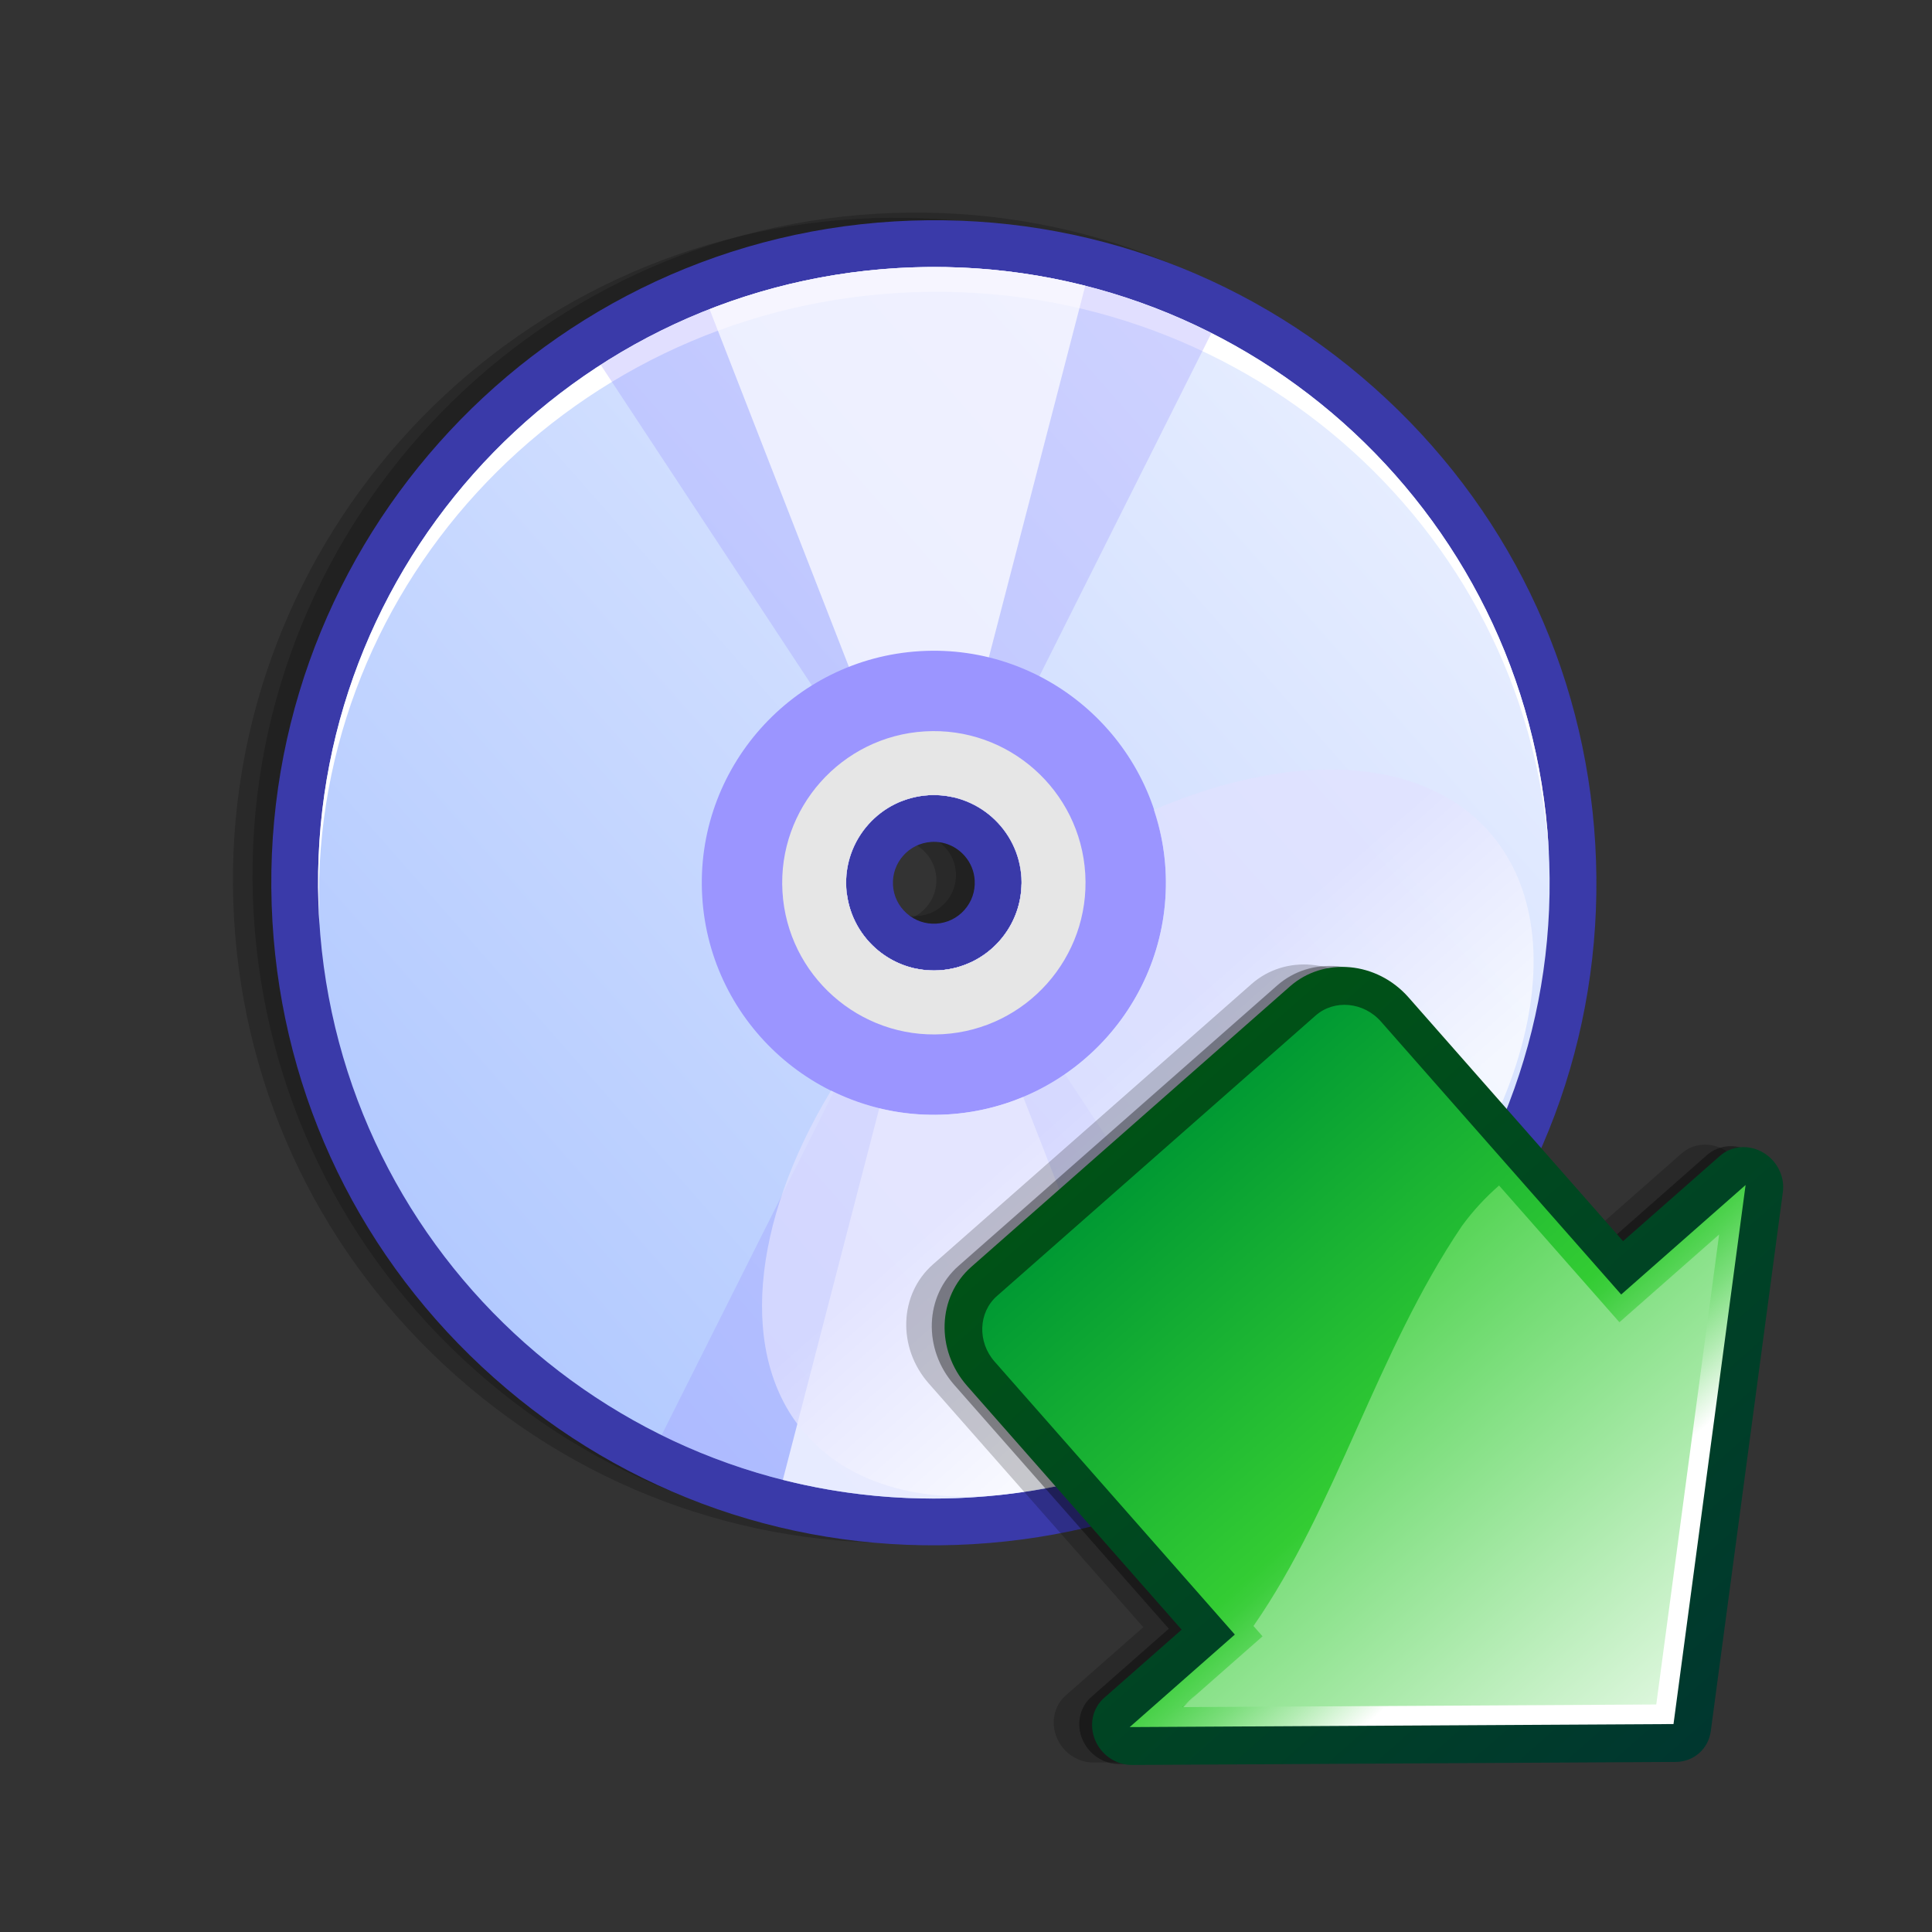 <?xml version="1.0" encoding="UTF-8" standalone="no"?>
<!-- Created with Sodipodi ("http://www.sodipodi.com/") -->

<svg
   xmlns:a="http://ns.adobe.com/AdobeSVGViewerExtensions/3.0/"
   xmlns:dc="http://purl.org/dc/elements/1.1/"
   xmlns:cc="http://creativecommons.org/ns#"
   xmlns:rdf="http://www.w3.org/1999/02/22-rdf-syntax-ns#"
   xmlns:svg="http://www.w3.org/2000/svg"
   xmlns="http://www.w3.org/2000/svg"
   xmlns:sodipodi="http://sodipodi.sourceforge.net/DTD/sodipodi-0.dtd"
   xmlns:inkscape="http://www.inkscape.org/namespaces/inkscape"
   width="48pt"
   height="48pt"
   viewBox="0 0 256 256"
   style="overflow:visible;enable-background:new 0 0 256 256"
   xml:space="preserve"
   id="svg4445"
   sodipodi:version="0.32"
   sodipodi:docname="Gnome-mime-application-x-iso-image.svg"
   version="1.1"
   inkscape:version="0.91 r13725"><rect x="0" y="0" width="256" height="256" fill="#333333" stroke="none"/><defs
     id="defs4533" /><sodipodi:namedview
     id="base"
     showgrid="false"
     inkscape:zoom="13.935677"
     inkscape:cx="30.381554"
     inkscape:cy="30"
     inkscape:window-width="1855"
     inkscape:window-height="1056"
     inkscape:window-x="65"
     inkscape:window-y="24"
     inkscape:window-maximized="1"
     inkscape:current-layer="Layer_1" /><g
     id="Layer_1"
     style="stroke:#000000;"><g
       id="g4447"><linearGradient
         id="XMLID_1_"
         gradientUnits="userSpaceOnUse"
         x1="129"
         y1="11"
         x2="129"
         y2="245"><stop
           offset="0"
           style="stop-color:#494949"
           id="stop4452" /><stop
           offset="1"
           style="stop-color:#000000"
           id="stop4453" /><a:midPointStop
           offset="0"
           style="stop-color:#494949"
           id="midPointStop4454" /><a:midPointStop
           offset="0.5"
           style="stop-color:#494949"
           id="midPointStop4455" /><a:midPointStop
           offset="1"
           style="stop-color:#000000"
           id="midPointStop4456" /></linearGradient><linearGradient
         id="XMLID_2_"
         gradientUnits="userSpaceOnUse"
         x1="29.053"
         y1="29.053"
         x2="226.947"
         y2="226.947"><stop
           offset="0"
           style="stop-color:#FFFFFF"
           id="stop4460" /><stop
           offset="1"
           style="stop-color:#DADADA"
           id="stop4461" /><a:midPointStop
           offset="0"
           style="stop-color:#FFFFFF"
           id="midPointStop4462" /><a:midPointStop
           offset="0.5"
           style="stop-color:#FFFFFF"
           id="midPointStop4463" /><a:midPointStop
           offset="1"
           style="stop-color:#DADADA"
           id="midPointStop4464" /></linearGradient><path
         style="fill:none;stroke:none;"
         d="M256,256H0V0h256V256z"
         id="path4466" /></g><g
       id="g3440"
       transform="matrix(-0.901,0.793,-0.793,-0.901,360.487,154.847)"><g
         id="g3393"><g
           id="g4467"><path
             style="opacity:0.2;stroke:none"
             d="m 121.281,84.41 c -19.393,2.387 -36.691,12.183 -48.715,27.581 -12.023,15.397 -17.33,34.559 -14.943,53.951 2.387,19.389 12.182,36.689 27.582,48.713 31.789,24.818 77.844,19.148 102.663,-12.639 12.004,-15.373 17.299,-34.531 14.908,-53.946 C 200.387,128.657 190.602,111.357 175.227,99.352 159.828,87.329 140.67,82.022 121.281,84.41 m 6.154,76.154 c -1.102,-0.859 -1.732,-2.162 -1.732,-3.568 0,-1.014 0.328,-1.973 0.953,-2.771 0.742,-0.951 1.813,-1.557 3.014,-1.705 1.197,-0.146 2.379,0.18 3.326,0.922 0.951,0.742 1.555,1.811 1.701,3.01 0.148,1.201 -0.18,2.385 -0.92,3.334 -1.533,1.96 -4.377,2.312 -6.342,0.778 z"
             id="path4468"
             inkscape:connector-curvature="0" /><path
             style="opacity:0.2;stroke:none"
             d="m 119.281,83.41 c -19.393,2.387 -36.691,12.183 -48.715,27.581 -12.023,15.397 -17.33,34.559 -14.943,53.951 2.387,19.389 12.182,36.689 27.582,48.713 31.789,24.818 77.844,19.148 102.663,-12.639 12.004,-15.373 17.299,-34.531 14.908,-53.946 C 198.387,127.657 188.602,110.357 173.227,98.352 157.828,86.329 138.67,81.022 119.281,83.41 m 6.154,76.154 c -1.102,-0.859 -1.732,-2.162 -1.732,-3.568 0,-1.014 0.328,-1.973 0.953,-2.771 0.742,-0.951 1.813,-1.557 3.014,-1.705 1.197,-0.146 2.379,0.18 3.327,0.922 0.951,0.742 1.555,1.811 1.701,3.01 0.148,1.201 -0.18,2.385 -0.92,3.334 -1.534,1.96 -4.378,2.312 -6.343,0.778 z"
             id="path4469"
             inkscape:connector-curvature="0" /><path
             style="fill:#3a3aa9;stroke:none"
             d="m 118.281,81.41 c -19.393,2.387 -36.691,12.183 -48.715,27.581 -12.023,15.397 -17.33,34.559 -14.943,53.951 2.387,19.389 12.182,36.689 27.582,48.713 31.789,24.818 77.844,19.148 102.663,-12.639 12.004,-15.373 17.299,-34.531 14.908,-53.946 C 197.387,125.657 187.602,108.357 172.227,96.352 156.828,84.329 137.67,79.022 118.281,81.41 m 6.154,76.154 c -1.102,-0.859 -1.732,-2.162 -1.732,-3.568 0,-1.014 0.328,-1.973 0.953,-2.771 0.742,-0.951 1.813,-1.557 3.014,-1.706 1.197,-0.146 2.379,0.181 3.327,0.923 0.951,0.742 1.555,1.811 1.701,3.01 0.148,1.201 -0.18,2.385 -0.92,3.334 -1.534,1.96 -4.378,2.312 -6.343,0.778 z"
             id="path4470"
             inkscape:connector-curvature="0" /><linearGradient
             id="XMLID_3_"
             gradientUnits="userSpaceOnUse"
             x1="59.398"
             y1="154.004"
             x2="195.034"
             y2="154.004"><stop
               offset="0"
               style="stop-color:#E6EDFF"
               id="stop4472" /><stop
               offset="1"
               style="stop-color:#B3CAFF"
               id="stop4473" /><a:midPointStop
               offset="0"
               style="stop-color:#E6EDFF"
               id="midPointStop4474" /><a:midPointStop
               offset="0.5"
               style="stop-color:#E6EDFF"
               id="midPointStop4475" /><a:midPointStop
               offset="1"
               style="stop-color:#B3CAFF"
               id="midPointStop4476" /></linearGradient><path
             style="fill:url(#XMLID_3_);stroke:none"
             d="m 73.636,112.169 c -23.104,29.591 -17.844,72.311 11.746,95.415 29.594,23.104 72.311,17.846 95.415,-11.746 23.104,-29.592 17.842,-72.312 -11.748,-95.416 C 139.457,77.319 96.74,82.577 73.636,112.169 m 61.214,47.794 c -3.287,4.211 -9.383,4.959 -13.594,1.674 -4.207,-3.287 -4.959,-9.383 -1.67,-13.593 3.283,-4.209 9.383,-4.961 13.59,-1.674 4.207,3.284 4.961,9.384 1.674,13.593 z"
             id="path4477"
             inkscape:connector-curvature="0" /><path
             style="fill:#ffffff;stroke:none"
             d="m 135.689,158.885 c 3.221,-4.123 2.414,-10.155 -1.793,-13.442 -4.209,-3.285 -10.249,-2.6 -13.469,1.523 -0.141,0.178 -0.266,0.365 -0.391,0.555 3.369,-3.734 9.114,-4.291 13.139,-1.15 4.023,3.141 4.877,8.853 2.07,13.026 0.151,-0.168 0.304,-0.333 0.444,-0.512 M 87.07,205.424 c -29.41,-22.959 -35.154,-64.817 -13,-93.793 -0.145,0.18 -0.291,0.356 -0.434,0.539 -23.104,29.591 -17.844,72.311 11.746,95.415 29.594,23.104 72.311,17.846 95.415,-11.746 0.141,-0.184 0.279,-0.369 0.42,-0.551 -22.74,28.521 -64.737,33.099 -94.147,10.136 z"
             id="path4478"
             inkscape:connector-curvature="0" /><path
             style="opacity:0.3;fill:#9b95ff;stroke:none"
             d="M 169.049,100.422 C 159.156,92.697 147.795,88.149 136.194,86.613 l -3.477,24.794 -4.62,32.96 c 1.79,0.16 3.557,0.813 5.079,2.002 1.256,0.984 2.199,2.219 2.826,3.581 l 30.357,-12.278 23.709,-9.586 C 185.73,117.539 178.68,107.941 169.049,100.422 Z"
             id="path4479"
             inkscape:connector-curvature="0" /><path
             style="opacity:0.7;fill:#ffffff;stroke:none"
             d="m 183.281,115.538 c -3.842,-5.599 -8.592,-10.715 -14.232,-15.115 -5.92,-4.623 -12.367,-8.107 -19.076,-10.491 -5.586,15.287 -10.66,29.187 -10.66,29.187 0,0 -4.311,11.795 -9.354,25.606 1.135,0.334 2.227,0.875 3.217,1.646 0.701,0.551 1.301,1.184 1.809,1.869 14.519,-9.829 34.931,-23.65 48.296,-32.702 z"
             id="path4480"
             inkscape:connector-curvature="0" /><path
             style="opacity:0.3;fill:#9b95ff;stroke:none"
             d="m 125.148,163.451 c -1.377,-0.299 -2.711,-0.893 -3.893,-1.814 -1.439,-1.129 -2.467,-2.59 -3.074,-4.188 l -31.291,12.655 -22.771,9.209 c 4.314,10.787 11.447,20.607 21.264,28.271 9.555,7.459 20.477,11.959 31.666,13.641 l 3.484,-24.852 4.615,-32.922 z"
             id="path4481"
             inkscape:connector-curvature="0" /><path
             style="opacity:0.7;fill:#ffffff;stroke:none"
             d="m 121.255,161.637 c -0.713,-0.561 -1.324,-1.207 -1.834,-1.906 -12.35,8.363 -22.984,15.563 -22.984,15.563 0,0 -12,8.125 -25.311,17.141 3.85,5.613 8.607,10.74 14.256,15.15 5.777,4.51 12.053,7.934 18.586,10.313 5.646,-15.459 14.092,-38.584 20.008,-54.775 -0.959,-0.342 -1.877,-0.83 -2.721,-1.486 z"
             id="path4482"
             inkscape:connector-curvature="0" /><path
             style="fill:#9b95ff;stroke:none"
             d="m 107.025,138.237 c -8.691,11.133 -6.705,27.265 4.428,35.958 11.133,8.693 27.264,6.707 35.954,-4.426 8.693,-11.133 6.707,-27.265 -4.426,-35.958 -11.133,-8.691 -27.263,-6.705 -35.956,4.426 m 27.825,21.726 c -3.287,4.211 -9.383,4.959 -13.594,1.674 -4.207,-3.287 -4.959,-9.383 -1.67,-13.593 3.283,-4.209 9.383,-4.961 13.59,-1.674 4.207,3.284 4.961,9.384 1.674,13.593 z"
             id="path4483"
             inkscape:connector-curvature="0" /><path
             style="fill:#e6e6e6;stroke:none"
             d="m 114.019,143.7 c -5.68,7.276 -4.385,17.819 2.893,23.501 7.278,5.682 17.821,4.383 23.5,-2.893 5.682,-7.277 4.385,-17.821 -2.895,-23.505 -7.275,-5.681 -17.816,-4.382 -23.498,2.897 m 20.831,16.263 c -3.287,4.211 -9.383,4.959 -13.594,1.674 -4.207,-3.287 -4.959,-9.383 -1.67,-13.593 3.283,-4.209 9.383,-4.961 13.59,-1.674 4.207,3.284 4.961,9.384 1.674,13.593 z"
             id="path4484"
             inkscape:connector-curvature="0" /><path
             style="opacity:0.5;fill:none;stroke:none"
             d="m 202.691,227.977 -149.834,0 0,-149.838 149.834,0 0,149.838 z"
             id="path4485"
             inkscape:connector-curvature="0" /><linearGradient
             id="XMLID_4_"
             gradientUnits="userSpaceOnUse"
             x1="127.772"
             y1="126.509"
             x2="127.772"
             y2="98.98"><stop
               offset="0"
               style="stop-color:#E1E1FF"
               id="stop4487" /><stop
               offset="1"
               style="stop-color:#FFFFFF"
               id="stop4488" /><a:midPointStop
               offset="0"
               style="stop-color:#E1E1FF"
               id="midPointStop4489" /><a:midPointStop
               offset="0.5"
               style="stop-color:#E1E1FF"
               id="midPointStop4490" /><a:midPointStop
               offset="1"
               style="stop-color:#FFFFFF"
               id="midPointStop4491" /></linearGradient><path
             style="opacity:0.7;fill:url(#XMLID_4_);stroke:none"
             d="m 127.773,87.648 c -27.727,0 -50.285,13.483 -50.285,30.058 0,11.159 10.314,21.118 26.176,26.292 0.854,-2.014 1.953,-3.957 3.361,-5.76 8.693,-11.131 24.823,-13.118 35.956,-4.426 3.635,2.84 6.275,6.477 7.908,10.469 16.271,-5.113 27.168,-15.326 27.168,-26.575 0,-16.575 -22.557,-30.058 -50.284,-30.058 z"
             id="path4492"
             inkscape:connector-curvature="0" /><path
             style="opacity:0.2;stroke:none"
             d="m 79.167,72.216 c 0.576,1.703 2.102,2.84 3.813,2.84 l 14.246,0 0,35.85 c 0,5.277 4.042,9.557 9.031,9.557 l 46.854,0 c 4.99,0 9.031,-4.279 9.031,-9.557 l 0,-35.85 11.414,0 c 1.707,0 3.232,-1.137 3.811,-2.84 0.576,-1.701 0.08,-3.605 -1.24,-4.752 L 130.84,28.052 c -1.494,-1.303 -3.649,-1.301 -5.145,0 L 80.408,67.464 c -1.323,1.149 -1.817,3.051 -1.241,4.752 z"
             id="path4493"
             inkscape:connector-curvature="0" /><path
             style="opacity:0.2;stroke:none"
             d="m 81.181,74.197 c 0.576,1.703 2.102,2.84 3.812,2.84 l 14.246,0 0,35.85 c 0,5.277 4.043,9.557 9.032,9.557 l 46.854,0 c 4.988,0 9.031,-4.279 9.031,-9.557 l 0,-35.85 11.412,0 c 1.707,0 3.234,-1.137 3.813,-2.84 0.576,-1.701 0.078,-3.605 -1.24,-4.752 L 132.854,30.033 c -1.494,-1.301 -3.65,-1.301 -5.145,0 L 82.421,69.445 c -1.32,1.148 -1.816,3.051 -1.24,4.752 z"
             id="path4494"
             inkscape:connector-curvature="0" /><path
             style="opacity:0.2;stroke:none"
             d="m 79.181,72.197 c 0.576,1.703 2.102,2.84 3.812,2.84 l 14.246,0 0,35.85 c 0,5.277 4.043,9.557 9.032,9.557 l 46.854,0 c 4.988,0 9.031,-4.279 9.031,-9.557 l 0,-35.85 11.412,0 c 1.707,0 3.234,-1.137 3.813,-2.84 0.576,-1.701 0.078,-3.605 -1.24,-4.752 L 130.854,28.033 c -1.494,-1.301 -3.651,-1.301 -5.145,0 L 80.421,67.445 c -1.32,1.148 -1.816,3.051 -1.24,4.752 z"
             id="path4495"
             inkscape:connector-curvature="0" /><linearGradient
             id="XMLID_5_"
             gradientUnits="userSpaceOnUse"
             x1="146.247"
             y1="1290.836"
             x2="146.247"
             y2="1101.758"
             gradientTransform="matrix(-1,0,0,-1,273.527,1303.633)"><stop
               offset="0"
               style="stop-color:#003333"
               id="stop4497" /><stop
               offset="1"
               style="stop-color:#006A00"
               id="stop4498" /><a:midPointStop
               offset="0"
               style="stop-color:#003333"
               id="midPointStop4499" /><a:midPointStop
               offset="0.5"
               style="stop-color:#003333"
               id="midPointStop4500" /><a:midPointStop
               offset="1"
               style="stop-color:#006A00"
               id="midPointStop4501" /></linearGradient><path
             style="fill:url(#XMLID_5_);stroke:none"
             d="m 78.181,71.197 c 0.576,1.703 2.102,2.84 3.812,2.84 l 14.246,0 0,35.85 c 0,5.277 4.043,9.557 9.032,9.557 l 46.854,0 c 4.988,0 9.031,-4.279 9.031,-9.557 l 0,-35.85 11.412,0 c 1.707,0 3.234,-1.137 3.813,-2.84 0.576,-1.701 0.078,-3.605 -1.24,-4.752 L 129.854,27.033 c -1.495,-1.301 -3.651,-1.301 -5.145,0 L 79.421,66.445 c -1.32,1.148 -1.816,3.051 -1.24,4.752 z"
             id="path4502"
             inkscape:connector-curvature="0" /><linearGradient
             id="XMLID_6_"
             gradientUnits="userSpaceOnUse"
             x1="127.28"
             y1="52.681"
             x2="127.28"
             y2="145.277"><stop
               offset="0"
               style="stop-color:#FFFFFF"
               id="stop4504" /><stop
               offset="0.005"
               style="stop-color:#F9FDF9"
               id="stop4505" /><stop
               offset="0.065"
               style="stop-color:#B3ECB3"
               id="stop4506" /><stop
               offset="0.119"
               style="stop-color:#7CDE7C"
               id="stop4507" /><stop
               offset="0.166"
               style="stop-color:#54D454"
               id="stop4508" /><stop
               offset="0.202"
               style="stop-color:#3CCE3C"
               id="stop4509" /><stop
               offset="0.225"
               style="stop-color:#33CC33"
               id="stop4510" /><stop
               offset="0.68"
               style="stop-color:#009933"
               id="stop4511" /><a:midPointStop
               offset="0"
               style="stop-color:#FFFFFF"
               id="midPointStop4512" /><a:midPointStop
               offset="0.4"
               style="stop-color:#FFFFFF"
               id="midPointStop4513" /><a:midPointStop
               offset="0.225"
               style="stop-color:#33CC33"
               id="midPointStop4514" /><a:midPointStop
               offset="0.5"
               style="stop-color:#33CC33"
               id="midPointStop4515" /><a:midPointStop
               offset="0.68"
               style="stop-color:#009933"
               id="midPointStop4516" /></linearGradient><path
             style="fill:url(#XMLID_6_);stroke:none"
             d="m 100.287,69.751 c 0,13.512 0,40.135 0,40.135 0,2.906 2.236,5.271 4.984,5.271 l 46.854,0 c 2.746,0 4.982,-2.365 4.982,-5.271 0,0 0,-28.318 0,-40.135 l 15.461,0 -45.287,-39.412 -45.288,39.412 18.294,0 z"
             id="path4517"
             inkscape:connector-curvature="0" /><linearGradient
             id="XMLID_7_"
             gradientUnits="userSpaceOnUse"
             x1="164.75"
             y1="67.543"
             x2="166.769"
             y2="67.543"><stop
               offset="0"
               style="stop-color:#FFFFFF"
               id="stop4519" /><stop
               offset="1"
               style="stop-color:#33CC33"
               id="stop4520" /><a:midPointStop
               offset="0"
               style="stop-color:#FFFFFF"
               id="midPointStop4521" /><a:midPointStop
               offset="0.5"
               style="stop-color:#FFFFFF"
               id="midPointStop4522" /><a:midPointStop
               offset="1"
               style="stop-color:#33CC33"
               id="midPointStop4523" /></linearGradient><path
             style="fill:url(#XMLID_7_);stroke:none"
             d="m 164.75,67.582 c 0.707,0 1.393,0 2.02,0 -0.027,-0.023 -0.061,-0.053 -0.09,-0.078 -0.645,0.011 -1.287,0.042 -1.93,0.078 z"
             id="path4524"
             inkscape:connector-curvature="0" /><linearGradient
             id="XMLID_8_"
             gradientUnits="userSpaceOnUse"
             x1="127.236"
             y1="18.683"
             x2="127.236"
             y2="102.601"><stop
               offset="0"
               style="stop-color:#FFFFFF"
               id="stop4526" /><stop
               offset="1"
               style="stop-color:#33CC33"
               id="stop4527" /><a:midPointStop
               offset="0"
               style="stop-color:#FFFFFF"
               id="midPointStop4528" /><a:midPointStop
               offset="0.5"
               style="stop-color:#FFFFFF"
               id="midPointStop4529" /><a:midPointStop
               offset="1"
               style="stop-color:#33CC33"
               id="midPointStop4530" /></linearGradient><path
             style="fill:url(#XMLID_8_);stroke:none"
             d="m 164.75,67.582 c 0.643,-0.035 1.285,-0.066 1.93,-0.078 -7.043,-6.129 -37,-32.201 -39.398,-34.287 -2.406,2.094 -32.597,28.367 -39.489,34.365 5.41,0 14.664,0 14.664,0 l 0,20.109 c 1.989,0.008 4.015,-0.195 6.041,-0.646 16.324,-4.26 30.793,-14.086 46.44,-17.947 l 0,-1.516 c 0,0 5.416,0 9.812,0 z"
             id="path4531"
             inkscape:connector-curvature="0" /></g></g></g></g></svg>